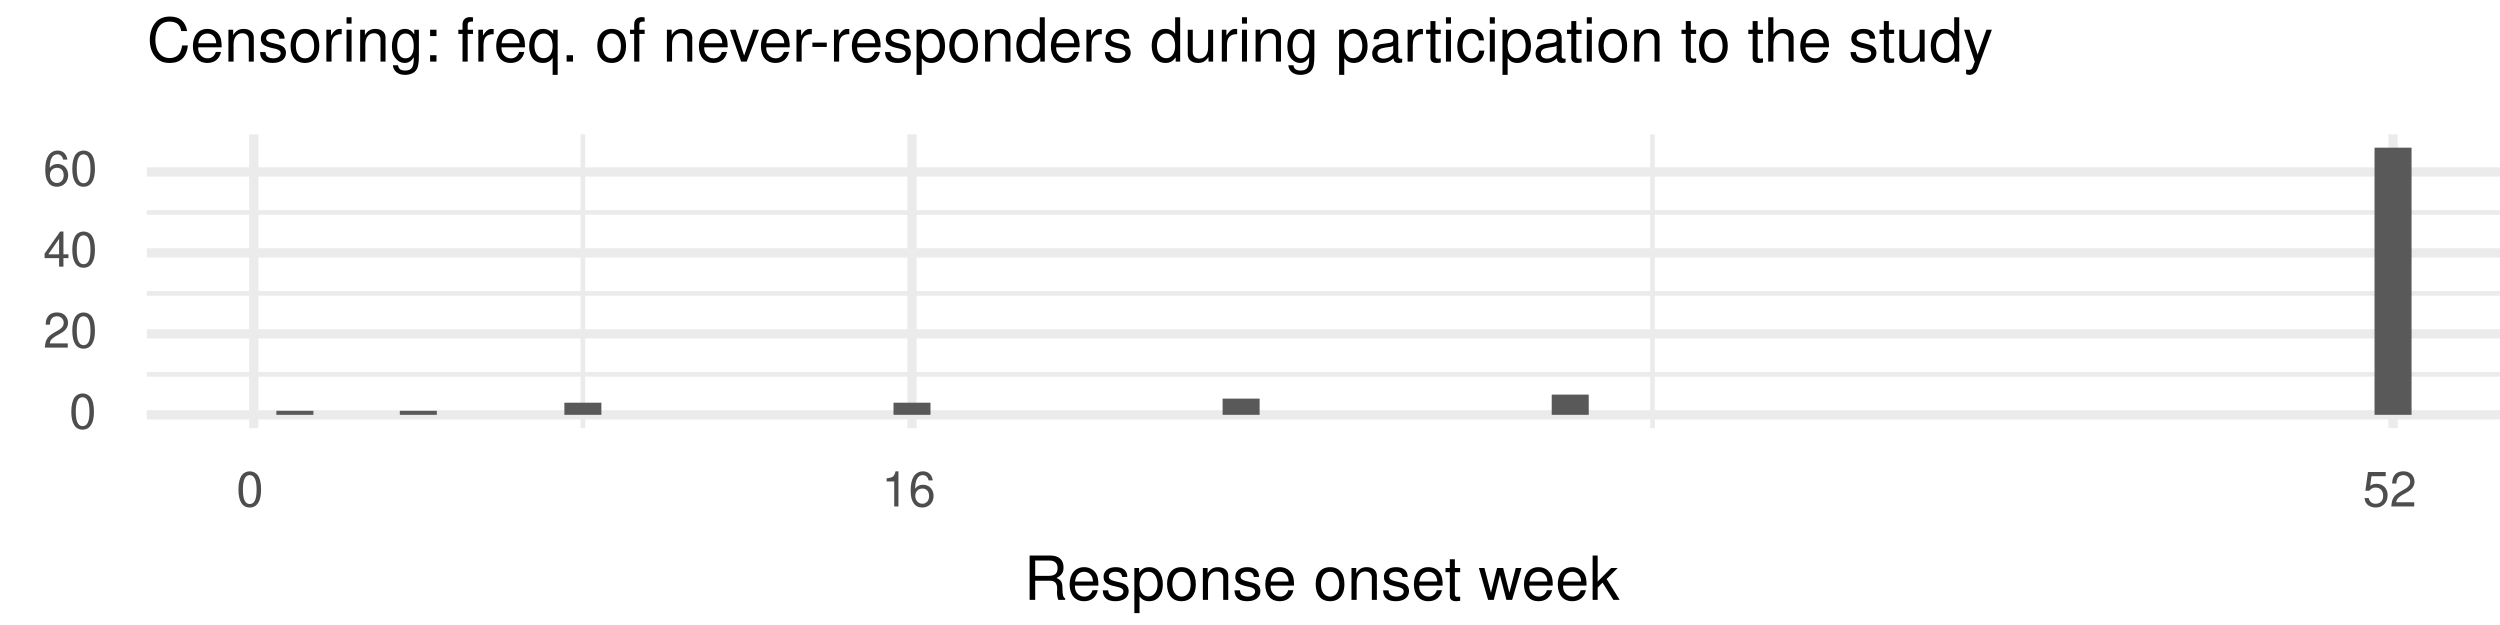 <?xml version="1.0" encoding="UTF-8"?>
<svg xmlns="http://www.w3.org/2000/svg" xmlns:xlink="http://www.w3.org/1999/xlink" width="288pt" height="72pt" viewBox="0 0 288 72" version="1.1">
<defs>
<g>
<symbol overflow="visible" id="glyph0-0">
<path style="stroke:none;" d=""/>
</symbol>
<symbol overflow="visible" id="glyph0-1">
<path style="stroke:none;" d="M 1.531 -4.047 C 1.172 -4.047 0.828 -3.875 0.625 -3.609 C 0.375 -3.25 0.234 -2.703 0.234 -1.953 C 0.234 -0.594 0.688 0.125 1.531 0.125 C 2.375 0.125 2.844 -0.594 2.844 -1.922 C 2.844 -2.703 2.719 -3.234 2.453 -3.609 C 2.25 -3.875 1.906 -4.047 1.531 -4.047 Z M 1.531 -3.609 C 2.062 -3.609 2.328 -3.062 2.328 -1.969 C 2.328 -0.812 2.078 -0.281 1.531 -0.281 C 1 -0.281 0.75 -0.844 0.75 -1.953 C 0.75 -3.062 1 -3.609 1.531 -3.609 Z M 1.531 -3.609 "/>
</symbol>
<symbol overflow="visible" id="glyph0-2">
<path style="stroke:none;" d="M 2.828 -0.484 L 0.75 -0.484 C 0.797 -0.828 0.969 -1.031 1.453 -1.328 L 2.016 -1.641 C 2.578 -1.953 2.859 -2.359 2.859 -2.859 C 2.859 -3.203 2.719 -3.516 2.484 -3.734 C 2.25 -3.938 1.969 -4.047 1.594 -4.047 C 1.078 -4.047 0.703 -3.859 0.5 -3.516 C 0.359 -3.312 0.297 -3.047 0.281 -2.641 L 0.766 -2.641 C 0.781 -2.922 0.828 -3.078 0.891 -3.219 C 1.016 -3.469 1.281 -3.609 1.578 -3.609 C 2.016 -3.609 2.359 -3.297 2.359 -2.859 C 2.359 -2.531 2.172 -2.25 1.812 -2.047 L 1.297 -1.75 C 0.469 -1.266 0.234 -0.891 0.188 0 L 2.828 0 Z M 2.828 -0.484 "/>
</symbol>
<symbol overflow="visible" id="glyph0-3">
<path style="stroke:none;" d="M 1.828 -0.984 L 1.828 0 L 2.328 0 L 2.328 -0.984 L 2.906 -0.984 L 2.906 -1.422 L 2.328 -1.422 L 2.328 -4.047 L 1.953 -4.047 L 0.156 -1.5 L 0.156 -0.984 Z M 1.828 -1.422 L 0.594 -1.422 L 1.828 -3.203 Z M 1.828 -1.422 "/>
</symbol>
<symbol overflow="visible" id="glyph0-4">
<path style="stroke:none;" d="M 2.781 -3 C 2.688 -3.656 2.266 -4.047 1.656 -4.047 C 1.219 -4.047 0.828 -3.828 0.594 -3.469 C 0.344 -3.078 0.234 -2.578 0.234 -1.844 C 0.234 -1.156 0.328 -0.734 0.578 -0.375 C 0.781 -0.047 1.141 0.125 1.578 0.125 C 2.328 0.125 2.875 -0.438 2.875 -1.219 C 2.875 -1.969 2.359 -2.5 1.656 -2.5 C 1.266 -2.5 0.953 -2.344 0.75 -2.047 C 0.75 -3.047 1.062 -3.609 1.625 -3.609 C 1.969 -3.609 2.219 -3.391 2.297 -3 Z M 1.594 -2.062 C 2.062 -2.062 2.359 -1.719 2.359 -1.188 C 2.359 -0.672 2.031 -0.312 1.578 -0.312 C 1.125 -0.312 0.766 -0.688 0.766 -1.203 C 0.766 -1.719 1.109 -2.062 1.594 -2.062 Z M 1.594 -2.062 "/>
</symbol>
<symbol overflow="visible" id="glyph0-5">
<path style="stroke:none;" d="M 1.453 -2.875 L 1.453 0 L 1.938 0 L 1.938 -4.047 L 1.609 -4.047 C 1.438 -3.422 1.328 -3.344 0.578 -3.234 L 0.578 -2.875 Z M 1.453 -2.875 "/>
</symbol>
<symbol overflow="visible" id="glyph0-6">
<path style="stroke:none;" d="M 2.656 -3.969 L 0.609 -3.969 L 0.312 -1.812 L 0.766 -1.812 C 1 -2.078 1.188 -2.172 1.5 -2.172 C 2.031 -2.172 2.359 -1.812 2.359 -1.219 C 2.359 -0.656 2.031 -0.312 1.5 -0.312 C 1.062 -0.312 0.812 -0.531 0.688 -0.969 L 0.203 -0.969 C 0.266 -0.656 0.312 -0.5 0.438 -0.344 C 0.656 -0.047 1.062 0.125 1.516 0.125 C 2.312 0.125 2.875 -0.453 2.875 -1.297 C 2.875 -2.078 2.344 -2.609 1.594 -2.609 C 1.312 -2.609 1.078 -2.547 0.859 -2.375 L 1.016 -3.484 L 2.656 -3.484 Z M 2.656 -3.969 "/>
</symbol>
<symbol overflow="visible" id="glyph1-0">
<path style="stroke:none;" d=""/>
</symbol>
<symbol overflow="visible" id="glyph1-1">
<path style="stroke:none;" d="M 1.297 -2.203 L 2.984 -2.203 C 3.562 -2.203 3.828 -1.922 3.828 -1.281 L 3.812 -0.828 C 3.812 -0.516 3.875 -0.203 3.969 0 L 4.75 0 L 4.75 -0.156 C 4.516 -0.328 4.453 -0.516 4.438 -1.188 C 4.438 -2.031 4.312 -2.281 3.75 -2.516 C 4.328 -2.812 4.562 -3.156 4.562 -3.734 C 4.562 -4.625 4.016 -5.109 3 -5.109 L 0.656 -5.109 L 0.656 0 L 1.297 0 Z M 1.297 -2.766 L 1.297 -4.531 L 2.875 -4.531 C 3.234 -4.531 3.453 -4.469 3.609 -4.328 C 3.781 -4.188 3.875 -3.953 3.875 -3.656 C 3.875 -3.047 3.562 -2.766 2.875 -2.766 Z M 1.297 -2.766 "/>
</symbol>
<symbol overflow="visible" id="glyph1-2">
<path style="stroke:none;" d="M 3.594 -1.641 C 3.594 -2.203 3.547 -2.531 3.438 -2.812 C 3.203 -3.406 2.641 -3.766 1.953 -3.766 C 0.938 -3.766 0.281 -3 0.281 -1.781 C 0.281 -0.578 0.906 0.156 1.953 0.156 C 2.781 0.156 3.359 -0.312 3.516 -1.109 L 2.922 -1.109 C 2.766 -0.625 2.438 -0.375 1.969 -0.375 C 1.594 -0.375 1.281 -0.547 1.078 -0.859 C 0.938 -1.062 0.891 -1.281 0.891 -1.641 Z M 0.906 -2.109 C 0.953 -2.797 1.359 -3.234 1.953 -3.234 C 2.547 -3.234 2.969 -2.766 2.969 -2.109 Z M 0.906 -2.109 "/>
</symbol>
<symbol overflow="visible" id="glyph1-3">
<path style="stroke:none;" d="M 3.062 -2.641 C 3.062 -3.359 2.578 -3.766 1.734 -3.766 C 0.875 -3.766 0.328 -3.328 0.328 -2.656 C 0.328 -2.078 0.625 -1.812 1.484 -1.594 L 2.031 -1.469 C 2.438 -1.359 2.609 -1.219 2.609 -0.953 C 2.609 -0.609 2.266 -0.375 1.75 -0.375 C 1.438 -0.375 1.172 -0.469 1.016 -0.625 C 0.938 -0.734 0.891 -0.828 0.859 -1.094 L 0.234 -1.094 C 0.266 -0.25 0.734 0.156 1.703 0.156 C 2.625 0.156 3.219 -0.297 3.219 -1 C 3.219 -1.547 2.906 -1.844 2.172 -2.016 L 1.609 -2.156 C 1.141 -2.266 0.938 -2.422 0.938 -2.688 C 0.938 -3.031 1.234 -3.234 1.719 -3.234 C 2.188 -3.234 2.438 -3.031 2.453 -2.641 Z M 3.062 -2.641 "/>
</symbol>
<symbol overflow="visible" id="glyph1-4">
<path style="stroke:none;" d="M 0.375 1.531 L 0.969 1.531 L 0.969 -0.391 C 1.281 0 1.609 0.156 2.094 0.156 C 3.047 0.156 3.656 -0.609 3.656 -1.766 C 3.656 -3 3.062 -3.766 2.094 -3.766 C 1.594 -3.766 1.188 -3.547 0.922 -3.109 L 0.922 -3.672 L 0.375 -3.672 Z M 1.984 -3.234 C 2.625 -3.234 3.047 -2.656 3.047 -1.781 C 3.047 -0.953 2.625 -0.391 1.984 -0.391 C 1.359 -0.391 0.969 -0.938 0.969 -1.812 C 0.969 -2.672 1.359 -3.234 1.984 -3.234 Z M 1.984 -3.234 "/>
</symbol>
<symbol overflow="visible" id="glyph1-5">
<path style="stroke:none;" d="M 1.906 -3.766 C 0.875 -3.766 0.25 -3.031 0.25 -1.812 C 0.25 -0.562 0.875 0.156 1.906 0.156 C 2.953 0.156 3.562 -0.578 3.562 -1.781 C 3.562 -3.047 2.969 -3.766 1.906 -3.766 Z M 1.906 -3.234 C 2.562 -3.234 2.969 -2.688 2.969 -1.781 C 2.969 -0.922 2.562 -0.375 1.906 -0.375 C 1.266 -0.375 0.859 -0.922 0.859 -1.812 C 0.859 -2.688 1.266 -3.234 1.906 -3.234 Z M 1.906 -3.234 "/>
</symbol>
<symbol overflow="visible" id="glyph1-6">
<path style="stroke:none;" d="M 0.484 -3.672 L 0.484 0 L 1.078 0 L 1.078 -2.016 C 1.078 -2.766 1.469 -3.266 2.078 -3.266 C 2.531 -3.266 2.828 -2.984 2.828 -2.547 L 2.828 0 L 3.406 0 L 3.406 -2.766 C 3.406 -3.375 2.953 -3.766 2.25 -3.766 C 1.703 -3.766 1.344 -3.562 1.031 -3.047 L 1.031 -3.672 Z M 0.484 -3.672 "/>
</symbol>
<symbol overflow="visible" id="glyph1-7">
<path style="stroke:none;" d=""/>
</symbol>
<symbol overflow="visible" id="glyph1-8">
<path style="stroke:none;" d="M 1.781 -3.672 L 1.172 -3.672 L 1.172 -4.672 L 0.594 -4.672 L 0.594 -3.672 L 0.094 -3.672 L 0.094 -3.188 L 0.594 -3.188 L 0.594 -0.422 C 0.594 -0.047 0.844 0.156 1.297 0.156 C 1.453 0.156 1.578 0.141 1.781 0.109 L 1.781 -0.375 C 1.688 -0.359 1.609 -0.344 1.5 -0.344 C 1.25 -0.344 1.172 -0.422 1.172 -0.672 L 1.172 -3.188 L 1.781 -3.188 Z M 1.781 -3.672 "/>
</symbol>
<symbol overflow="visible" id="glyph1-9">
<path style="stroke:none;" d="M 3.875 0 L 4.953 -3.672 L 4.297 -3.672 L 3.562 -0.812 L 2.844 -3.672 L 2.141 -3.672 L 1.438 -0.812 L 0.688 -3.672 L 0.047 -3.672 L 1.109 0 L 1.766 0 L 2.469 -2.875 L 3.219 0 Z M 3.875 0 "/>
</symbol>
<symbol overflow="visible" id="glyph1-10">
<path style="stroke:none;" d="M 0.984 -5.109 L 0.406 -5.109 L 0.406 0 L 0.984 0 L 0.984 -1.422 L 1.547 -1.984 L 2.797 0 L 3.516 0 L 2.016 -2.406 L 3.297 -3.672 L 2.547 -3.672 L 0.984 -2.109 Z M 0.984 -5.109 "/>
</symbol>
<symbol overflow="visible" id="glyph1-11">
<path style="stroke:none;" d="M 4.641 -3.516 C 4.438 -4.641 3.781 -5.188 2.672 -5.188 C 1.984 -5.188 1.422 -4.969 1.047 -4.547 C 0.594 -4.047 0.344 -3.312 0.344 -2.484 C 0.344 -1.656 0.594 -0.938 1.078 -0.438 C 1.469 -0.031 1.969 0.156 2.641 0.156 C 3.891 0.156 4.578 -0.516 4.734 -1.859 L 4.062 -1.859 C 4.016 -1.516 3.938 -1.281 3.844 -1.078 C 3.625 -0.656 3.188 -0.406 2.641 -0.406 C 1.625 -0.406 0.984 -1.219 0.984 -2.5 C 0.984 -3.812 1.594 -4.609 2.594 -4.609 C 3 -4.609 3.391 -4.5 3.594 -4.297 C 3.781 -4.109 3.891 -3.906 3.969 -3.516 Z M 4.641 -3.516 "/>
</symbol>
<symbol overflow="visible" id="glyph1-12">
<path style="stroke:none;" d="M 0.484 -3.672 L 0.484 0 L 1.078 0 L 1.078 -1.906 C 1.078 -2.781 1.438 -3.172 2.25 -3.156 L 2.25 -3.75 C 2.156 -3.766 2.094 -3.766 2.016 -3.766 C 1.641 -3.766 1.359 -3.547 1.016 -3 L 1.016 -3.672 Z M 0.484 -3.672 "/>
</symbol>
<symbol overflow="visible" id="glyph1-13">
<path style="stroke:none;" d="M 1.047 -3.672 L 0.469 -3.672 L 0.469 0 L 1.047 0 Z M 1.047 -5.109 L 0.469 -5.109 L 0.469 -4.375 L 1.047 -4.375 Z M 1.047 -5.109 "/>
</symbol>
<symbol overflow="visible" id="glyph1-14">
<path style="stroke:none;" d="M 2.828 -3.672 L 2.828 -3.141 C 2.531 -3.578 2.219 -3.766 1.75 -3.766 C 0.859 -3.766 0.25 -2.953 0.25 -1.766 C 0.25 -1.156 0.391 -0.703 0.703 -0.344 C 0.984 -0.016 1.328 0.156 1.703 0.156 C 2.156 0.156 2.469 -0.031 2.766 -0.5 L 2.766 -0.312 C 2.766 0.672 2.5 1.031 1.766 1.031 C 1.281 1.031 1.016 0.844 0.953 0.422 L 0.359 0.422 C 0.422 1.094 0.953 1.531 1.75 1.531 C 2.297 1.531 2.75 1.344 2.984 1.062 C 3.266 0.719 3.359 0.266 3.359 -0.609 L 3.359 -3.672 Z M 1.812 -3.234 C 2.422 -3.234 2.766 -2.719 2.766 -1.781 C 2.766 -0.891 2.422 -0.375 1.812 -0.375 C 1.203 -0.375 0.859 -0.906 0.859 -1.812 C 0.859 -2.703 1.203 -3.234 1.812 -3.234 Z M 1.812 -3.234 "/>
</symbol>
<symbol overflow="visible" id="glyph1-15">
<path style="stroke:none;" d="M 1.5 -0.734 L 0.766 -0.734 L 0.766 0 L 1.5 0 Z M 1.5 -3.672 L 0.766 -3.672 L 0.766 -2.938 L 1.5 -2.938 Z M 1.5 -3.672 "/>
</symbol>
<symbol overflow="visible" id="glyph1-16">
<path style="stroke:none;" d="M 1.812 -3.672 L 1.203 -3.672 L 1.203 -4.234 C 1.203 -4.484 1.328 -4.609 1.609 -4.609 C 1.656 -4.609 1.672 -4.609 1.812 -4.609 L 1.812 -5.094 C 1.672 -5.109 1.594 -5.125 1.484 -5.125 C 0.938 -5.125 0.609 -4.812 0.609 -4.297 L 0.609 -3.672 L 0.125 -3.672 L 0.125 -3.188 L 0.609 -3.188 L 0.609 0 L 1.203 0 L 1.203 -3.188 L 1.812 -3.188 Z M 1.812 -3.672 "/>
</symbol>
<symbol overflow="visible" id="glyph1-17">
<path style="stroke:none;" d="M 3.469 1.531 L 3.469 -3.672 L 2.953 -3.672 L 2.953 -3.172 C 2.672 -3.562 2.266 -3.766 1.781 -3.766 C 0.812 -3.766 0.188 -2.984 0.188 -1.766 C 0.188 -0.578 0.781 0.156 1.75 0.156 C 2.266 0.156 2.609 -0.016 2.891 -0.422 L 2.891 1.531 Z M 1.859 -3.234 C 2.484 -3.234 2.891 -2.672 2.891 -1.781 C 2.891 -0.938 2.484 -0.391 1.859 -0.391 C 1.219 -0.391 0.797 -0.953 0.797 -1.812 C 0.797 -2.656 1.219 -3.234 1.859 -3.234 Z M 1.859 -3.234 "/>
</symbol>
<symbol overflow="visible" id="glyph1-18">
<path style="stroke:none;" d="M 1.344 -0.734 L 0.609 -0.734 L 0.609 0 L 1.344 0 Z M 1.344 -0.734 "/>
</symbol>
<symbol overflow="visible" id="glyph1-19">
<path style="stroke:none;" d="M 2 0 L 3.406 -3.672 L 2.75 -3.672 L 1.703 -0.688 L 0.734 -3.672 L 0.062 -3.672 L 1.359 0 Z M 2 0 "/>
</symbol>
<symbol overflow="visible" id="glyph1-20">
<path style="stroke:none;" d="M 1.984 -2.188 L 0.328 -2.188 L 0.328 -1.688 L 1.984 -1.688 Z M 1.984 -2.188 "/>
</symbol>
<symbol overflow="visible" id="glyph1-21">
<path style="stroke:none;" d="M 3.469 -5.109 L 2.891 -5.109 L 2.891 -3.203 C 2.641 -3.578 2.25 -3.766 1.75 -3.766 C 0.812 -3.766 0.188 -3.016 0.188 -1.844 C 0.188 -0.609 0.781 0.156 1.781 0.156 C 2.281 0.156 2.625 -0.031 2.953 -0.484 L 2.953 0 L 3.469 0 Z M 1.859 -3.234 C 2.484 -3.234 2.891 -2.672 2.891 -1.797 C 2.891 -0.938 2.484 -0.391 1.859 -0.391 C 1.219 -0.391 0.797 -0.953 0.797 -1.812 C 0.797 -2.656 1.219 -3.234 1.859 -3.234 Z M 1.859 -3.234 "/>
</symbol>
<symbol overflow="visible" id="glyph1-22">
<path style="stroke:none;" d="M 3.375 0 L 3.375 -3.672 L 2.797 -3.672 L 2.797 -1.594 C 2.797 -0.844 2.406 -0.344 1.797 -0.344 C 1.328 -0.344 1.031 -0.625 1.031 -1.078 L 1.031 -3.672 L 0.453 -3.672 L 0.453 -0.844 C 0.453 -0.234 0.906 0.156 1.625 0.156 C 2.156 0.156 2.5 -0.031 2.844 -0.516 L 2.844 0 Z M 3.375 0 "/>
</symbol>
<symbol overflow="visible" id="glyph1-23">
<path style="stroke:none;" d="M 3.75 -0.344 C 3.688 -0.328 3.656 -0.328 3.625 -0.328 C 3.422 -0.328 3.297 -0.438 3.297 -0.609 L 3.297 -2.766 C 3.297 -3.422 2.828 -3.766 1.922 -3.766 C 1.391 -3.766 0.953 -3.625 0.703 -3.344 C 0.531 -3.156 0.469 -2.953 0.453 -2.578 L 1.047 -2.578 C 1.094 -3.031 1.359 -3.234 1.906 -3.234 C 2.438 -3.234 2.719 -3.031 2.719 -2.688 L 2.719 -2.531 C 2.719 -2.281 2.594 -2.188 2.109 -2.125 C 1.281 -2.016 1.156 -2 0.938 -1.906 C 0.516 -1.719 0.297 -1.406 0.297 -0.922 C 0.297 -0.266 0.75 0.156 1.5 0.156 C 1.953 0.156 2.328 0 2.75 -0.375 C 2.781 0 2.969 0.156 3.344 0.156 C 3.469 0.156 3.547 0.141 3.75 0.094 Z M 2.719 -1.156 C 2.719 -0.953 2.672 -0.844 2.484 -0.672 C 2.25 -0.469 1.969 -0.344 1.625 -0.344 C 1.172 -0.344 0.906 -0.562 0.906 -0.938 C 0.906 -1.328 1.156 -1.516 1.781 -1.609 C 2.406 -1.688 2.531 -1.719 2.719 -1.812 Z M 2.719 -1.156 "/>
</symbol>
<symbol overflow="visible" id="glyph1-24">
<path style="stroke:none;" d="M 3.297 -2.438 C 3.266 -2.797 3.188 -3.031 3.047 -3.234 C 2.797 -3.562 2.359 -3.766 1.844 -3.766 C 0.859 -3.766 0.219 -2.984 0.219 -1.766 C 0.219 -0.594 0.844 0.156 1.844 0.156 C 2.719 0.156 3.266 -0.359 3.344 -1.266 L 2.75 -1.266 C 2.656 -0.672 2.359 -0.375 1.859 -0.375 C 1.219 -0.375 0.828 -0.906 0.828 -1.766 C 0.828 -2.688 1.203 -3.234 1.844 -3.234 C 2.328 -3.234 2.641 -2.953 2.703 -2.438 Z M 3.297 -2.438 "/>
</symbol>
<symbol overflow="visible" id="glyph1-25">
<path style="stroke:none;" d="M 0.484 -5.109 L 0.484 0 L 1.078 0 L 1.078 -2.016 C 1.078 -2.766 1.469 -3.266 2.062 -3.266 C 2.266 -3.266 2.438 -3.203 2.578 -3.094 C 2.75 -2.969 2.828 -2.797 2.828 -2.547 L 2.828 0 L 3.406 0 L 3.406 -2.766 C 3.406 -3.391 2.969 -3.766 2.25 -3.766 C 1.734 -3.766 1.406 -3.609 1.078 -3.156 L 1.078 -5.109 Z M 0.484 -5.109 "/>
</symbol>
<symbol overflow="visible" id="glyph1-26">
<path style="stroke:none;" d="M 2.719 -3.672 L 1.703 -0.812 L 0.766 -3.672 L 0.141 -3.672 L 1.375 0.016 L 1.156 0.594 C 1.062 0.859 0.938 0.953 0.688 0.953 C 0.594 0.953 0.5 0.938 0.375 0.906 L 0.375 1.438 C 0.5 1.5 0.609 1.531 0.766 1.531 C 0.953 1.531 1.156 1.469 1.312 1.344 C 1.5 1.219 1.609 1.062 1.719 0.766 L 3.344 -3.672 Z M 2.719 -3.672 "/>
</symbol>
</g>
<clipPath id="clip1">
  <path d="M 16.914 42 L 288 42 L 288 44 L 16.914 44 Z M 16.914 42 "/>
</clipPath>
<clipPath id="clip2">
  <path d="M 16.914 33 L 288 33 L 288 35 L 16.914 35 Z M 16.914 33 "/>
</clipPath>
<clipPath id="clip3">
  <path d="M 16.914 24 L 288 24 L 288 25 L 16.914 25 Z M 16.914 24 "/>
</clipPath>
<clipPath id="clip4">
  <path d="M 66 15.473 L 68 15.473 L 68 49.328 L 66 49.328 Z M 66 15.473 "/>
</clipPath>
<clipPath id="clip5">
  <path d="M 190 15.473 L 191 15.473 L 191 49.328 L 190 49.328 Z M 190 15.473 "/>
</clipPath>
<clipPath id="clip6">
  <path d="M 16.914 47 L 288 47 L 288 49 L 16.914 49 Z M 16.914 47 "/>
</clipPath>
<clipPath id="clip7">
  <path d="M 16.914 37 L 288 37 L 288 39 L 16.914 39 Z M 16.914 37 "/>
</clipPath>
<clipPath id="clip8">
  <path d="M 16.914 28 L 288 28 L 288 30 L 16.914 30 Z M 16.914 28 "/>
</clipPath>
<clipPath id="clip9">
  <path d="M 16.914 19 L 288 19 L 288 21 L 16.914 21 Z M 16.914 19 "/>
</clipPath>
<clipPath id="clip10">
  <path d="M 28 15.473 L 30 15.473 L 30 49.328 L 28 49.328 Z M 28 15.473 "/>
</clipPath>
<clipPath id="clip11">
  <path d="M 104 15.473 L 106 15.473 L 106 49.328 L 104 49.328 Z M 104 15.473 "/>
</clipPath>
<clipPath id="clip12">
  <path d="M 275 15.473 L 277 15.473 L 277 49.328 L 275 49.328 Z M 275 15.473 "/>
</clipPath>
</defs>
<g id="surface61">
<rect x="0" y="0" width="288" height="72" style="fill:rgb(100%,100%,100%);fill-opacity:1;stroke:none;"/>
<g clip-path="url(#clip1)" clip-rule="nonzero">
<path style="fill:none;stroke-width:0.533;stroke-linecap:butt;stroke-linejoin:round;stroke:rgb(92.157%,92.157%,92.157%);stroke-opacity:1;stroke-miterlimit:10;" d="M 16.914 43.125 L 288 43.125 "/>
</g>
<g clip-path="url(#clip2)" clip-rule="nonzero">
<path style="fill:none;stroke-width:0.533;stroke-linecap:butt;stroke-linejoin:round;stroke:rgb(92.157%,92.157%,92.157%);stroke-opacity:1;stroke-miterlimit:10;" d="M 16.914 33.801 L 288 33.801 "/>
</g>
<g clip-path="url(#clip3)" clip-rule="nonzero">
<path style="fill:none;stroke-width:0.533;stroke-linecap:butt;stroke-linejoin:round;stroke:rgb(92.157%,92.157%,92.157%);stroke-opacity:1;stroke-miterlimit:10;" d="M 16.914 24.473 L 288 24.473 "/>
</g>
<g clip-path="url(#clip4)" clip-rule="nonzero">
<path style="fill:none;stroke-width:0.533;stroke-linecap:butt;stroke-linejoin:round;stroke:rgb(92.157%,92.157%,92.157%);stroke-opacity:1;stroke-miterlimit:10;" d="M 67.148 49.328 L 67.148 15.473 "/>
</g>
<g clip-path="url(#clip5)" clip-rule="nonzero">
<path style="fill:none;stroke-width:0.533;stroke-linecap:butt;stroke-linejoin:round;stroke:rgb(92.157%,92.157%,92.157%);stroke-opacity:1;stroke-miterlimit:10;" d="M 190.371 49.328 L 190.371 15.473 "/>
</g>
<g clip-path="url(#clip6)" clip-rule="nonzero">
<path style="fill:none;stroke-width:1.067;stroke-linecap:butt;stroke-linejoin:round;stroke:rgb(92.157%,92.157%,92.157%);stroke-opacity:1;stroke-miterlimit:10;" d="M 16.914 47.789 L 288 47.789 "/>
</g>
<g clip-path="url(#clip7)" clip-rule="nonzero">
<path style="fill:none;stroke-width:1.067;stroke-linecap:butt;stroke-linejoin:round;stroke:rgb(92.157%,92.157%,92.157%);stroke-opacity:1;stroke-miterlimit:10;" d="M 16.914 38.461 L 288 38.461 "/>
</g>
<g clip-path="url(#clip8)" clip-rule="nonzero">
<path style="fill:none;stroke-width:1.067;stroke-linecap:butt;stroke-linejoin:round;stroke:rgb(92.157%,92.157%,92.157%);stroke-opacity:1;stroke-miterlimit:10;" d="M 16.914 29.137 L 288 29.137 "/>
</g>
<g clip-path="url(#clip9)" clip-rule="nonzero">
<path style="fill:none;stroke-width:1.067;stroke-linecap:butt;stroke-linejoin:round;stroke:rgb(92.157%,92.157%,92.157%);stroke-opacity:1;stroke-miterlimit:10;" d="M 16.914 19.809 L 288 19.809 "/>
</g>
<g clip-path="url(#clip10)" clip-rule="nonzero">
<path style="fill:none;stroke-width:1.067;stroke-linecap:butt;stroke-linejoin:round;stroke:rgb(92.157%,92.157%,92.157%);stroke-opacity:1;stroke-miterlimit:10;" d="M 29.234 49.328 L 29.234 15.473 "/>
</g>
<g clip-path="url(#clip11)" clip-rule="nonzero">
<path style="fill:none;stroke-width:1.067;stroke-linecap:butt;stroke-linejoin:round;stroke:rgb(92.157%,92.157%,92.157%);stroke-opacity:1;stroke-miterlimit:10;" d="M 105.062 49.328 L 105.062 15.473 "/>
</g>
<g clip-path="url(#clip12)" clip-rule="nonzero">
<path style="fill:none;stroke-width:1.067;stroke-linecap:butt;stroke-linejoin:round;stroke:rgb(92.157%,92.157%,92.157%);stroke-opacity:1;stroke-miterlimit:10;" d="M 275.68 49.328 L 275.68 15.473 "/>
</g>
<path style=" stroke:none;fill-rule:nonzero;fill:rgb(34.902%,34.902%,34.902%);fill-opacity:1;" d="M 31.84 47.789 L 36.105 47.789 L 36.105 47.324 L 31.84 47.324 Z M 31.84 47.789 "/>
<path style=" stroke:none;fill-rule:nonzero;fill:rgb(34.902%,34.902%,34.902%);fill-opacity:1;" d="M 46.059 47.789 L 50.324 47.789 L 50.324 47.324 L 46.059 47.324 Z M 46.059 47.789 "/>
<path style=" stroke:none;fill-rule:nonzero;fill:rgb(34.902%,34.902%,34.902%);fill-opacity:1;" d="M 65.016 47.789 L 69.281 47.789 L 69.281 46.391 L 65.016 46.391 Z M 65.016 47.789 "/>
<path style=" stroke:none;fill-rule:nonzero;fill:rgb(34.902%,34.902%,34.902%);fill-opacity:1;" d="M 102.93 47.789 L 107.195 47.789 L 107.195 46.391 L 102.93 46.391 Z M 102.93 47.789 "/>
<path style=" stroke:none;fill-rule:nonzero;fill:rgb(34.902%,34.902%,34.902%);fill-opacity:1;" d="M 140.844 47.789 L 145.109 47.789 L 145.109 45.922 L 140.844 45.922 Z M 140.844 47.789 "/>
<path style=" stroke:none;fill-rule:nonzero;fill:rgb(34.902%,34.902%,34.902%);fill-opacity:1;" d="M 178.758 47.789 L 183.023 47.789 L 183.023 45.457 L 178.758 45.457 Z M 178.758 47.789 "/>
<path style=" stroke:none;fill-rule:nonzero;fill:rgb(34.902%,34.902%,34.902%);fill-opacity:1;" d="M 273.547 47.789 L 277.812 47.789 L 277.812 17.012 L 273.547 17.012 Z M 273.547 47.789 "/>
<g style="fill:rgb(30.196%,30.196%,30.196%);fill-opacity:1;">
  <use xlink:href="#glyph0-1" x="7.98" y="49.37"/>
</g>
<g style="fill:rgb(30.196%,30.196%,30.196%);fill-opacity:1;">
  <use xlink:href="#glyph0-2" x="4.98" y="40.042"/>
  <use xlink:href="#glyph0-1" x="8.094" y="40.042"/>
</g>
<g style="fill:rgb(30.196%,30.196%,30.196%);fill-opacity:1;">
  <use xlink:href="#glyph0-3" x="4.98" y="30.718"/>
  <use xlink:href="#glyph0-1" x="8.094" y="30.718"/>
</g>
<g style="fill:rgb(30.196%,30.196%,30.196%);fill-opacity:1;">
  <use xlink:href="#glyph0-4" x="4.98" y="21.39"/>
  <use xlink:href="#glyph0-1" x="8.094" y="21.39"/>
</g>
<g style="fill:rgb(30.196%,30.196%,30.196%);fill-opacity:1;">
  <use xlink:href="#glyph0-1" x="27.234" y="58.343"/>
</g>
<g style="fill:rgb(30.196%,30.196%,30.196%);fill-opacity:1;">
  <use xlink:href="#glyph0-5" x="101.562" y="58.343"/>
  <use xlink:href="#glyph0-4" x="104.676" y="58.343"/>
</g>
<g style="fill:rgb(30.196%,30.196%,30.196%);fill-opacity:1;">
  <use xlink:href="#glyph0-6" x="272.18" y="58.343"/>
  <use xlink:href="#glyph0-2" x="275.293" y="58.343"/>
</g>
<g style="fill:rgb(0%,0%,0%);fill-opacity:1;">
  <use xlink:href="#glyph1-1" x="117.957" y="69.103"/>
  <use xlink:href="#glyph1-2" x="122.94" y="69.103"/>
  <use xlink:href="#glyph1-3" x="126.804" y="69.103"/>
  <use xlink:href="#glyph1-4" x="130.304" y="69.103"/>
  <use xlink:href="#glyph1-5" x="134.195" y="69.103"/>
  <use xlink:href="#glyph1-6" x="138.087" y="69.103"/>
  <use xlink:href="#glyph1-3" x="141.979" y="69.103"/>
  <use xlink:href="#glyph1-2" x="145.479" y="69.103"/>
  <use xlink:href="#glyph1-7" x="149.37" y="69.103"/>
  <use xlink:href="#glyph1-5" x="151.316" y="69.103"/>
  <use xlink:href="#glyph1-6" x="155.208" y="69.103"/>
  <use xlink:href="#glyph1-3" x="159.1" y="69.103"/>
  <use xlink:href="#glyph1-2" x="162.6" y="69.103"/>
  <use xlink:href="#glyph1-8" x="166.428" y="69.103"/>
  <use xlink:href="#glyph1-7" x="168.374" y="69.103"/>
  <use xlink:href="#glyph1-9" x="170.32" y="69.103"/>
  <use xlink:href="#glyph1-2" x="175.283" y="69.103"/>
  <use xlink:href="#glyph1-2" x="179.175" y="69.103"/>
  <use xlink:href="#glyph1-10" x="183.066" y="69.103"/>
</g>
<g style="fill:rgb(0%,0%,0%);fill-opacity:1;">
  <use xlink:href="#glyph1-11" x="16.914" y="7.095"/>
  <use xlink:href="#glyph1-2" x="21.939" y="7.095"/>
  <use xlink:href="#glyph1-6" x="25.831" y="7.095"/>
  <use xlink:href="#glyph1-3" x="29.723" y="7.095"/>
  <use xlink:href="#glyph1-5" x="33.223" y="7.095"/>
  <use xlink:href="#glyph1-12" x="37.114" y="7.095"/>
  <use xlink:href="#glyph1-13" x="39.452" y="7.095"/>
  <use xlink:href="#glyph1-6" x="41.006" y="7.095"/>
  <use xlink:href="#glyph1-14" x="44.897" y="7.095"/>
  <use xlink:href="#glyph1-15" x="48.782" y="7.095"/>
  <use xlink:href="#glyph1-7" x="50.729" y="7.095"/>
  <use xlink:href="#glyph1-16" x="52.675" y="7.095"/>
  <use xlink:href="#glyph1-12" x="54.621" y="7.095"/>
  <use xlink:href="#glyph1-2" x="56.882" y="7.095"/>
  <use xlink:href="#glyph1-17" x="60.773" y="7.095"/>
  <use xlink:href="#glyph1-18" x="64.665" y="7.095"/>
  <use xlink:href="#glyph1-7" x="66.611" y="7.095"/>
  <use xlink:href="#glyph1-5" x="68.558" y="7.095"/>
  <use xlink:href="#glyph1-16" x="72.449" y="7.095"/>
  <use xlink:href="#glyph1-7" x="74.396" y="7.095"/>
  <use xlink:href="#glyph1-6" x="76.342" y="7.095"/>
  <use xlink:href="#glyph1-2" x="80.233" y="7.095"/>
  <use xlink:href="#glyph1-19" x="84.02" y="7.095"/>
  <use xlink:href="#glyph1-2" x="87.38" y="7.095"/>
  <use xlink:href="#glyph1-12" x="91.271" y="7.095"/>
  <use xlink:href="#glyph1-20" x="93.26" y="7.095"/>
  <use xlink:href="#glyph1-12" x="95.591" y="7.095"/>
  <use xlink:href="#glyph1-2" x="97.852" y="7.095"/>
  <use xlink:href="#glyph1-3" x="101.715" y="7.095"/>
  <use xlink:href="#glyph1-4" x="105.215" y="7.095"/>
  <use xlink:href="#glyph1-5" x="109.106" y="7.095"/>
  <use xlink:href="#glyph1-6" x="112.998" y="7.095"/>
  <use xlink:href="#glyph1-21" x="116.89" y="7.095"/>
  <use xlink:href="#glyph1-2" x="120.781" y="7.095"/>
  <use xlink:href="#glyph1-12" x="124.673" y="7.095"/>
  <use xlink:href="#glyph1-3" x="127.039" y="7.095"/>
  <use xlink:href="#glyph1-7" x="130.539" y="7.095"/>
  <use xlink:href="#glyph1-21" x="132.485" y="7.095"/>
  <use xlink:href="#glyph1-22" x="136.377" y="7.095"/>
  <use xlink:href="#glyph1-12" x="140.269" y="7.095"/>
  <use xlink:href="#glyph1-13" x="142.606" y="7.095"/>
  <use xlink:href="#glyph1-6" x="144.16" y="7.095"/>
  <use xlink:href="#glyph1-14" x="148.052" y="7.095"/>
  <use xlink:href="#glyph1-7" x="151.943" y="7.095"/>
  <use xlink:href="#glyph1-4" x="153.89" y="7.095"/>
  <use xlink:href="#glyph1-23" x="157.781" y="7.095"/>
  <use xlink:href="#glyph1-12" x="161.673" y="7.095"/>
  <use xlink:href="#glyph1-8" x="164.193" y="7.095"/>
  <use xlink:href="#glyph1-13" x="166.104" y="7.095"/>
  <use xlink:href="#glyph1-24" x="167.658" y="7.095"/>
  <use xlink:href="#glyph1-13" x="171.158" y="7.095"/>
  <use xlink:href="#glyph1-4" x="172.712" y="7.095"/>
  <use xlink:href="#glyph1-23" x="176.604" y="7.095"/>
  <use xlink:href="#glyph1-8" x="180.418" y="7.095"/>
  <use xlink:href="#glyph1-13" x="182.329" y="7.095"/>
  <use xlink:href="#glyph1-5" x="183.883" y="7.095"/>
  <use xlink:href="#glyph1-6" x="187.774" y="7.095"/>
  <use xlink:href="#glyph1-7" x="191.666" y="7.095"/>
  <use xlink:href="#glyph1-8" x="193.612" y="7.095"/>
  <use xlink:href="#glyph1-5" x="195.475" y="7.095"/>
  <use xlink:href="#glyph1-7" x="199.366" y="7.095"/>
  <use xlink:href="#glyph1-8" x="201.312" y="7.095"/>
  <use xlink:href="#glyph1-25" x="203.217" y="7.095"/>
  <use xlink:href="#glyph1-2" x="207.108" y="7.095"/>
  <use xlink:href="#glyph1-7" x="211" y="7.095"/>
  <use xlink:href="#glyph1-3" x="212.946" y="7.095"/>
  <use xlink:href="#glyph1-8" x="216.425" y="7.095"/>
  <use xlink:href="#glyph1-22" x="218.343" y="7.095"/>
  <use xlink:href="#glyph1-21" x="222.234" y="7.095"/>
  <use xlink:href="#glyph1-26" x="226.119" y="7.095"/>
</g>
</g>
</svg>
